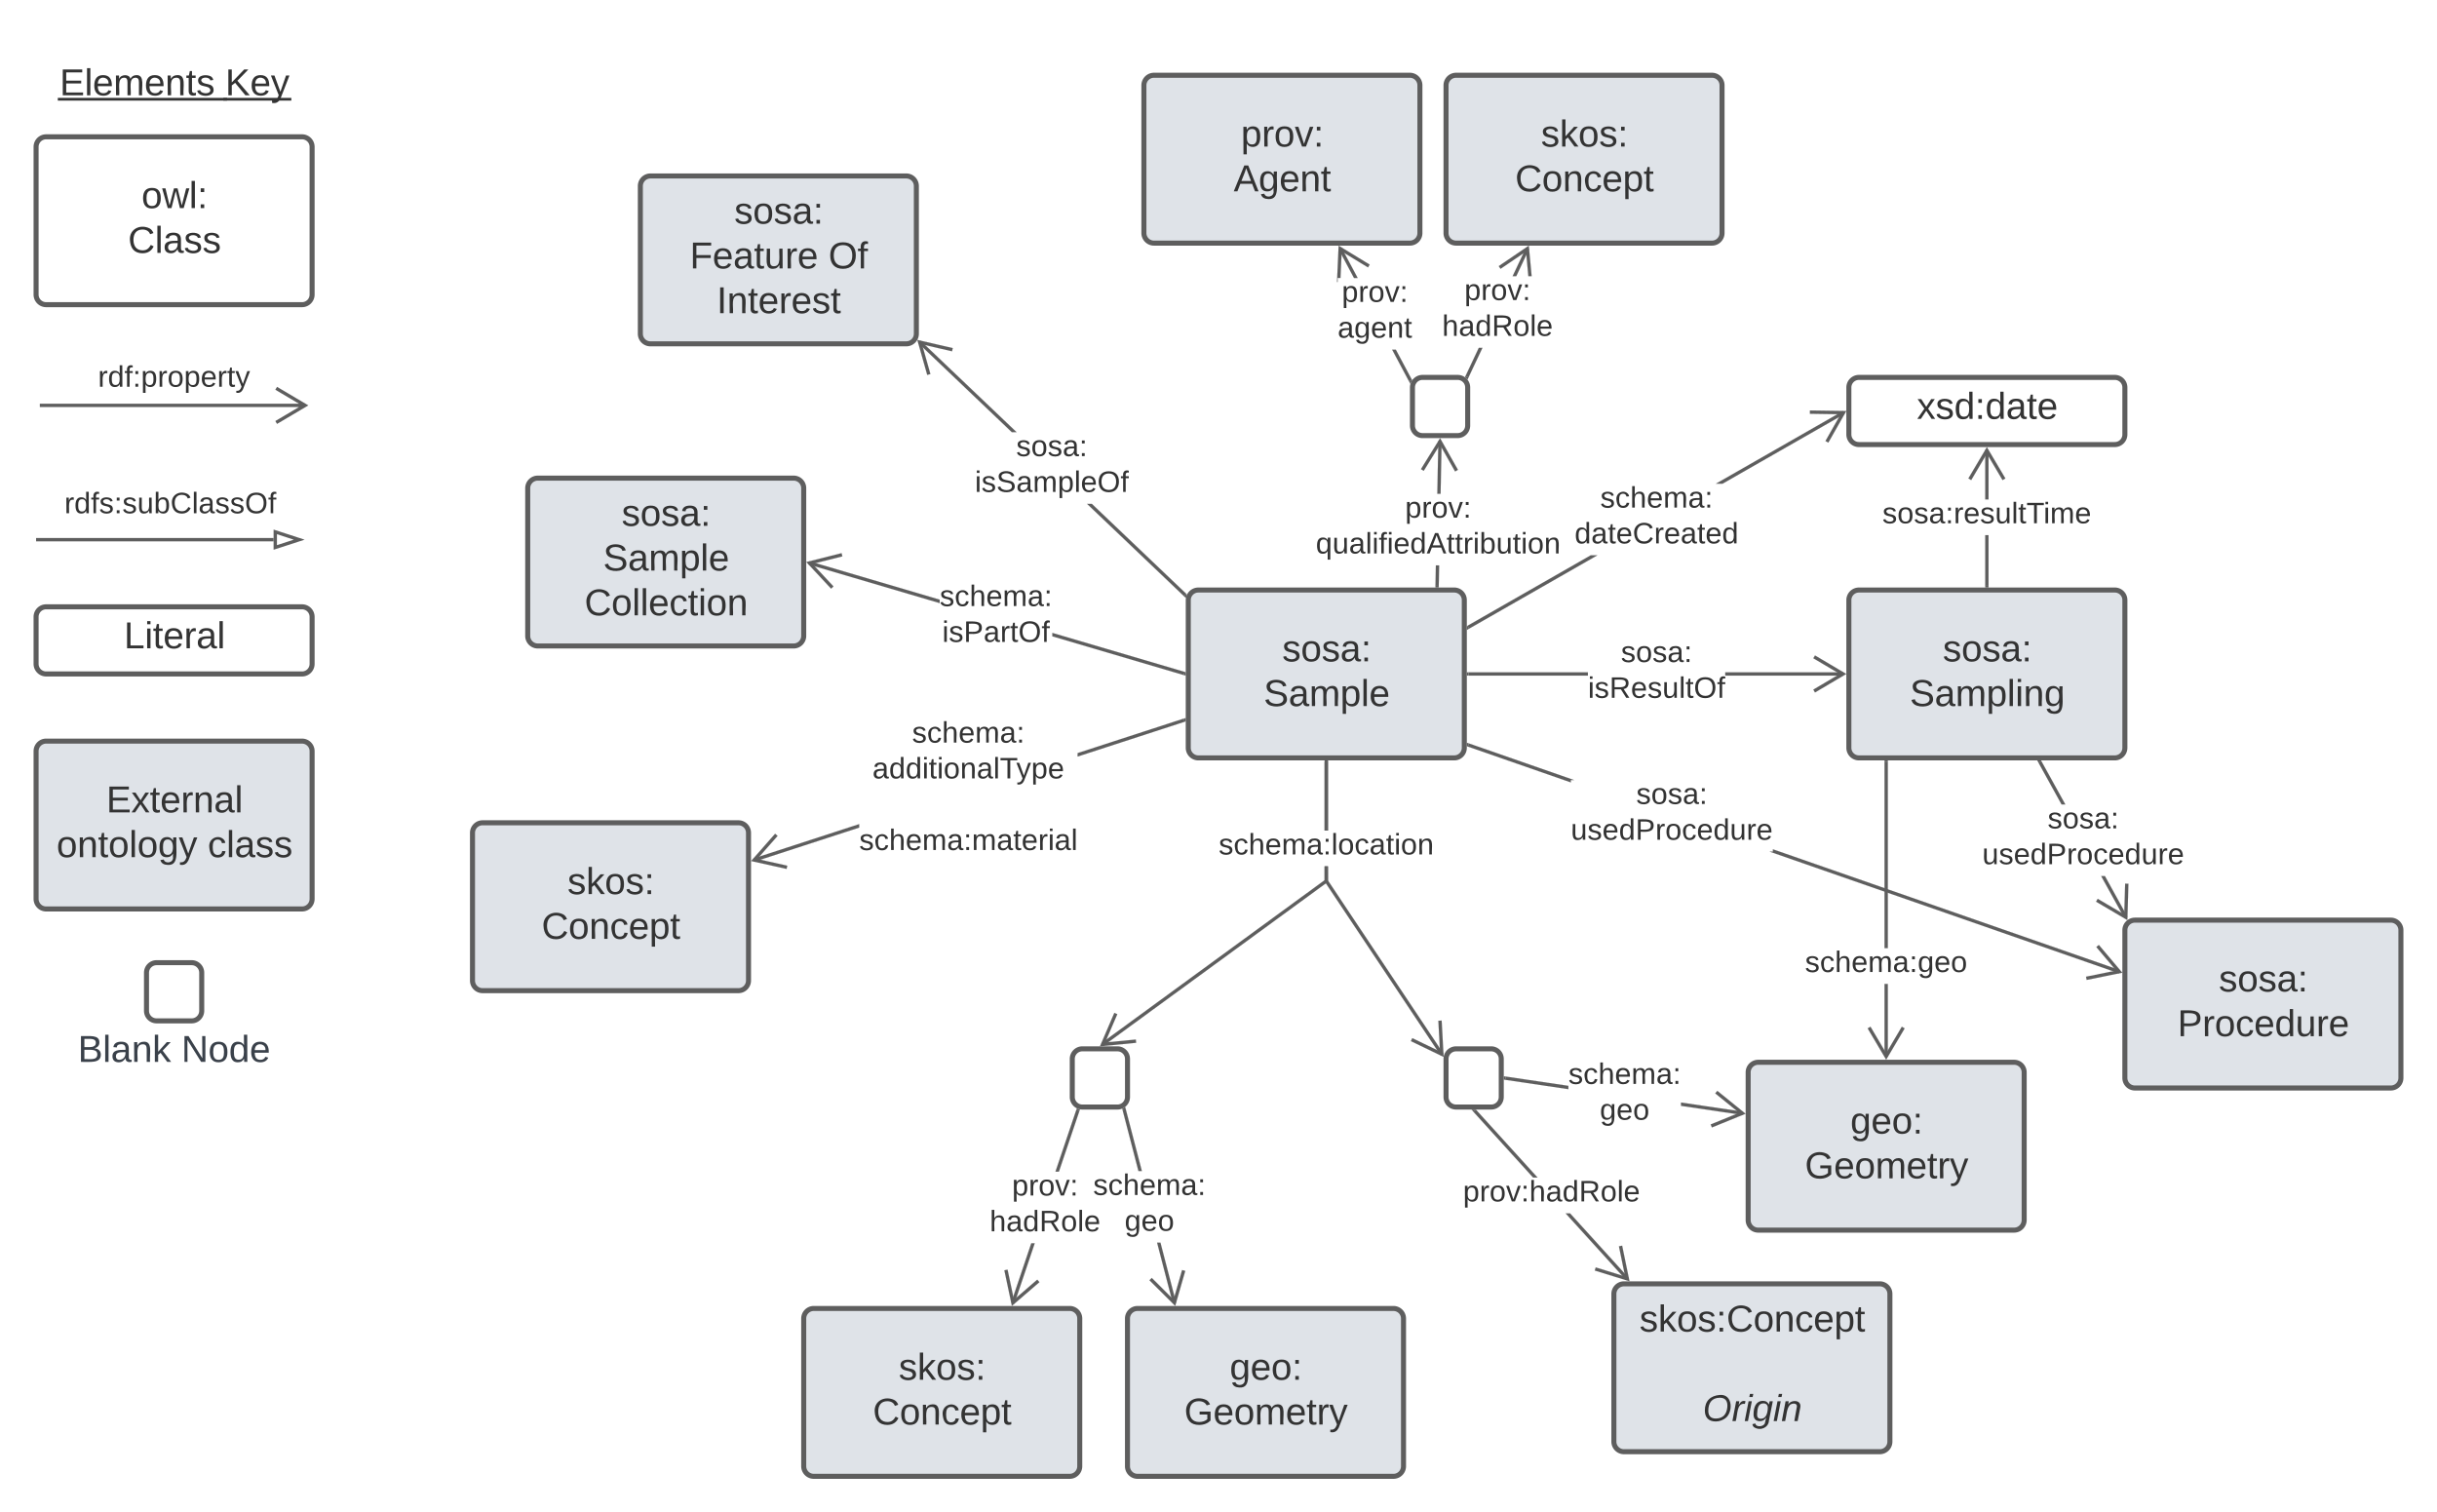 <svg xmlns="http://www.w3.org/2000/svg" xmlns:xlink="http://www.w3.org/1999/xlink" xmlns:lucid="lucid" width="1451.89" height="901"><g transform="translate(-778.5 64.833)" lucid:page-tab-id="0_0"><path d="M500-500h2000v1500H500z" fill="#fff"/><path d="M800 22.67a6 6 0 0 1 6-6h152.44a6 6 0 0 1 6 6v88a6 6 0 0 1-6 6H806a6 6 0 0 1-6-6z" stroke="#5e5e5e" stroke-width="3" fill="#fff"/><use xlink:href="#a" transform="matrix(1,0,0,1,805,21.667) translate(57.809 37.465)"/><use xlink:href="#b" transform="matrix(1,0,0,1,805,21.667) translate(49.784 64.132)"/><path d="M803.22 176.67H960.4M803.25 176.67h-1.03M943.04 186.85l17.22-10.18-17.22-10.18" stroke="#5e5e5e" stroke-width="2" fill="none"/><use xlink:href="#c" transform="matrix(1,0,0,1,836.864,151.333) translate(0 14.222)"/><path d="M800 302.67a6 6 0 0 1 6-6h152.44a6 6 0 0 1 6 6v28a6 6 0 0 1-6 6H806a6 6 0 0 1-6-6z" stroke="#5e5e5e" stroke-width="3" fill="#fff"/><use xlink:href="#d" transform="matrix(1,0,0,1,805,301.667) translate(47.346 19.715)"/><path d="M800-37.33a6 6 0 0 1 6-6h152.44a6 6 0 0 1 6 6v48a6 6 0 0 1-6 6H806a6 6 0 0 1-6-6z" stroke="#000" stroke-opacity="0" stroke-width="3" fill="#fff" fill-opacity="0"/><use xlink:href="#e" transform="matrix(1,0,0,1,805,-38.333) translate(9.043 30.278)"/><use xlink:href="#f" transform="matrix(1,0,0,1,805,-38.333) translate(107.685 30.278)"/><path d="M801 256.67h140.5M801.03 256.67H800" stroke="#5e5e5e" stroke-width="2" fill="none"/><path d="M956.76 256.67l-14.26 4.63v-9.27z" stroke="#5e5e5e" stroke-width="2" fill="#fff"/><use xlink:href="#g" transform="matrix(1,0,0,1,816.864,226.698) translate(0 14.222)"/><path d="M800 382.67a6 6 0 0 1 6-6h152.44a6 6 0 0 1 6 6v88a6 6 0 0 1-6 6H806a6 6 0 0 1-6-6z" stroke="#5e5e5e" stroke-width="3" fill="#dfe3e8"/><use xlink:href="#h" transform="matrix(1,0,0,1,805,381.667) translate(36.821 37.465)"/><use xlink:href="#i" transform="matrix(1,0,0,1,805,381.667) translate(7.191 64.132)"/><use xlink:href="#j" transform="matrix(1,0,0,1,805,381.667) translate(97.253 64.132)"/><path d="M1486.44 292.67a6 6 0 0 1 6-6h152.45a6 6 0 0 1 6 6v88a6 6 0 0 1-6 6h-152.46a6 6 0 0 1-6-6z" stroke="#5e5e5e" stroke-width="3" fill="#dfe3e8"/><use xlink:href="#k" transform="matrix(1,0,0,1,1491.444,291.667) translate(50.957 37.465)"/><use xlink:href="#l" transform="matrix(1,0,0,1,1491.444,291.667) translate(39.907 64.132)"/><path d="M2044.44 489.33a6 6 0 0 1 6-6h152.45a6 6 0 0 1 6 6v88a6 6 0 0 1-6 6h-152.46a6 6 0 0 1-6-6z" stroke="#5e5e5e" stroke-width="3" fill="#dfe3e8"/><use xlink:href="#k" transform="matrix(1,0,0,1,2049.444,488.333) translate(50.957 37.465)"/><use xlink:href="#m" transform="matrix(1,0,0,1,2049.444,488.333) translate(26.327 64.132)"/><path d="M2045.92 481.27l-1.7.95-13.9-25.13h2.23zm-36.96-66.85h-2.23l-13.77-24.9 1.7-.95z" stroke="#5e5e5e" stroke-width=".05" fill="#5e5e5e"/><path d="M1994.68 388.6l-1.7.94-.76-1.37h2.23z" fill="#5e5e5e"/><path stroke="#5e5e5e" stroke-width=".05" fill="#5e5e5e"/><path d="M2046.55 461.65l-.63 21.65-18.66-10.98 1-1.68 15.8 9.3.54-18.34z" stroke="#5e5e5e" stroke-width=".05" fill="#5e5e5e"/><use xlink:href="#n" transform="matrix(1,0,0,1,1959.441,414.419) translate(38.968 14.222)"/><use xlink:href="#o" transform="matrix(1,0,0,1,1959.441,414.419) translate(0.005 35.556)"/><path d="M1160 46a6 6 0 0 1 6-6h152.44a6 6 0 0 1 6 6v88a6 6 0 0 1-6 6H1166a6 6 0 0 1-6-6z" stroke="#5e5e5e" stroke-width="3" fill="#dfe3e8"/><use xlink:href="#k" transform="matrix(1,0,0,1,1165,45) translate(50.957 23.403)"/><use xlink:href="#p" transform="matrix(1,0,0,1,1165,45) translate(24.475 50.069)"/><use xlink:href="#q" transform="matrix(1,0,0,1,1165,45) translate(107.068 50.069)"/><use xlink:href="#r" transform="matrix(1,0,0,1,1165,45) translate(40.494 76.736)"/><path d="M1485.26 288.95l-1.35 1.4-57.77-55.02h2.83zm-101.1-96.3h-2.82l-55.7-53.05 1.34-1.4z" stroke="#5e5e5e" stroke-width=".05" fill="#5e5e5e"/><path d="M1485.7 289.38l-.4.97-.26 1.1-1.15-1.1 1.34-1.42z" fill="#5e5e5e"/><path stroke="#5e5e5e" stroke-width=".05" fill="#5e5e5e"/><path d="M1346.12 142.54l-.44 1.9-17.88-4.13 5 17.67-1.88.53-5.9-20.83z" stroke="#5e5e5e" stroke-width=".05" fill="#5e5e5e"/><use xlink:href="#n" transform="matrix(1,0,0,1,1359.296,192.66) translate(24.622 14.222)"/><use xlink:href="#s" transform="matrix(1,0,0,1,1359.296,192.66) translate(0.005 35.556)"/><path d="M1880 292.67a6 6 0 0 1 6-6h152.44a6 6 0 0 1 6 6v88a6 6 0 0 1-6 6H1886a6 6 0 0 1-6-6z" stroke="#5e5e5e" stroke-width="3" fill="#dfe3e8"/><use xlink:href="#k" transform="matrix(1,0,0,1,1885,291.667) translate(50.957 37.465)"/><use xlink:href="#t" transform="matrix(1,0,0,1,1885,291.667) translate(31.296 64.132)"/><path d="M1724.53 337.64h-71.14v-1.95h71.13zm152.15 0h-70.32v-1.95h70.32z" stroke="#5e5e5e" stroke-width=".05" fill="#5e5e5e"/><path d="M1653.4 337.64h-1v-1.95h1z" fill="#5e5e5e"/><path stroke="#5e5e5e" stroke-width=".05" fill="#5e5e5e"/><path d="M1878.45 336.67l-18.63 11.02-1-1.7 15.8-9.33-15.8-9.35 1-1.67z" stroke="#5e5e5e" stroke-width=".05" fill="#5e5e5e"/><use xlink:href="#n" transform="matrix(1,0,0,1,1724.531,315.333) translate(19.684 14.222)"/><use xlink:href="#u" transform="matrix(1,0,0,1,1724.531,315.333) translate(0.005 35.556)"/><path d="M1880 166a6 6 0 0 1 6-6h152.44a6 6 0 0 1 6 6v28a6 6 0 0 1-6 6H1886a6 6 0 0 1-6-6z" stroke="#5e5e5e" stroke-width="3" fill="#fff"/><use xlink:href="#v" transform="matrix(1,0,0,1,1885,165) translate(35.525 19.715)"/><path d="M1963.2 284.17h-1.95V254h1.95zm0-51.5h-1.95v-29.35h1.95z" stroke="#5e5e5e" stroke-width=".05" fill="#5e5e5e"/><path d="M1963.2 285.17h-1.95v-1.03h1.95z" fill="#5e5e5e"/><path stroke="#5e5e5e" stroke-width=".05" fill="#5e5e5e"/><path d="M1973.24 220.18l-1.68 1-9.34-15.8-9.34 15.8-1.68-1 11.02-18.63z" stroke="#5e5e5e" stroke-width=".05" fill="#5e5e5e"/><use xlink:href="#w" transform="matrix(1,0,0,1,1899.951,232.667) translate(0.005 14.222)"/><path d="M1653.74 309.68l-.97-1.7 73.4-41.98h3.94zm223.67-127.93l-72.7 41.58h-3.92l75.66-43.27z" stroke="#5e5e5e" stroke-width=".05" fill="#5e5e5e"/><path d="M1653.76 309.67l-1.37.8v-2.26l.4-.22z" fill="#5e5e5e"/><path stroke="#5e5e5e" stroke-width=".05" fill="#5e5e5e"/><path d="M1878.46 180.02l-10.7 18.82-1.7-.96 9.07-15.95-18.35-.27.03-1.95z" stroke="#5e5e5e" stroke-width=".05" fill="#5e5e5e"/><use xlink:href="#x" transform="matrix(1,0,0,1,1716.605,223.333) translate(15.289 14.222)"/><use xlink:href="#y" transform="matrix(1,0,0,1,1716.605,223.333) translate(0.005 35.556)"/><path d="M1820 574a6 6 0 0 1 6-6h152.44a6 6 0 0 1 6 6v88a6 6 0 0 1-6 6H1826a6 6 0 0 1-6-6z" stroke="#5e5e5e" stroke-width="3" fill="#dfe3e8"/><use xlink:href="#z" transform="matrix(1,0,0,1,1825,573) translate(55.895 37.465)"/><use xlink:href="#A" transform="matrix(1,0,0,1,1825,573) translate(28.796 64.132)"/><path d="M1903.2 564.68h-1.95v-43.35h1.95zm0-64.68h-1.95V389.17h1.95z" stroke="#5e5e5e" stroke-width=".05" fill="#5e5e5e"/><path d="M1903.2 389.2h-1.95v-1.03h1.95z" fill="#5e5e5e"/><path stroke="#5e5e5e" stroke-width=".05" fill="#5e5e5e"/><path d="M1913.24 547.82l-11.02 18.63-11.02-18.63 1.68-1 9.34 15.8 9.34-15.8z" stroke="#5e5e5e" stroke-width=".05" fill="#5e5e5e"/><use xlink:href="#B" transform="matrix(1,0,0,1,1853.852,500) translate(0.005 14.222)"/><path d="M865.78 514.67a6 6 0 0 1 6-6h20.9a6 6 0 0 1 6 6v22.66a6 6 0 0 1-6 6h-20.9a6 6 0 0 1-6-6z" stroke="#5e5e5e" stroke-width="3" fill="#fff"/><path d="M812.22 549.33a6 6 0 0 1 6-6h128a6 6 0 0 1 6 6v28a6 6 0 0 1-6 6h-128a6 6 0 0 1-6-6z" fill="none"/><use xlink:href="#C" transform="matrix(1,0,0,1,812.222,543.333) translate(12.654 24.444)"/><use xlink:href="#D" transform="matrix(1,0,0,1,812.222,543.333) translate(74.321 24.444)"/><path d="M1640 566a6 6 0 0 1 6-6h20.9a6 6 0 0 1 6 6v22.67a6 6 0 0 1-6 6H1646a6 6 0 0 1-6-6z" stroke="#5e5e5e" stroke-width="3" fill="#fff"/><path d="M1569.64 459.7l68.75 103.07-1.63 1.08-69.08-103.56v-9h1.94zm0-29.74h-1.95v-40.8h1.94z" stroke="#5e5e5e" stroke-width=".05" fill="#5e5e5e"/><path d="M1569.64 389.2h-1.95v-1.03h1.94z" fill="#5e5e5e"/><path stroke="#5e5e5e" stroke-width=".05" fill="#5e5e5e"/><path d="M1638.56 564.8l-19.5-9.4.84-1.76 16.53 7.96-1-18.33 1.96-.1z" stroke="#5e5e5e" stroke-width=".05" fill="#5e5e5e"/><use xlink:href="#E" transform="matrix(1,0,0,1,1504.543,429.963) translate(0.005 14.222)"/><path d="M1740 706a6 6 0 0 1 6-6h152.44a6 6 0 0 1 6 6v88a6 6 0 0 1-6 6H1746a6 6 0 0 1-6-6z" stroke="#5e5e5e" stroke-width="3" fill="#dfe3e8"/><use xlink:href="#F" transform="matrix(1,0,0,1,1745,705) translate(10.247 23.403)"/><use xlink:href="#G" transform="matrix(1,0,0,1,1745,705) translate(77.5 50.069)"/><use xlink:href="#H" transform="matrix(1,0,0,1,1745,705) translate(47.963 76.736)"/><path d="M1748.83 696.5l-1.44 1.3-36.15-39.8h2.64zm-54.3-59.83h-2.64l-35.5-39.1 1.44-1.32z" stroke="#5e5e5e" stroke-width=".05" fill="#5e5e5e"/><path d="M1657.86 596.27l-1.45 1.3-1.27-1.4h2.63z" fill="#5e5e5e"/><path stroke="#5e5e5e" stroke-width=".05" fill="#5e5e5e"/><path d="M1749.3 698.46l-20.68-6.4.57-1.85 17.53 5.43-3.7-17.98 1.9-.4z" stroke="#5e5e5e" stroke-width=".05" fill="#5e5e5e"/><use xlink:href="#I" transform="matrix(1,0,0,1,1650.123,636.667) translate(0.005 14.222)"/><path d="M1816.84 597.44l-.28 1.92-36.56-5.4v-1.98zm-103.95-15.4v1.98l-37.67-5.58.3-1.93z" stroke="#5e5e5e" stroke-width=".05" fill="#5e5e5e"/><path d="M1675.55 576.52l-.3 1.93-.86-.13v-1.97z" fill="#5e5e5e"/><path stroke="#5e5e5e" stroke-width=".05" fill="#5e5e5e"/><path d="M1818.45 598.66l-20.05 8.17-.73-1.8 17-6.93-14.27-11.56 1.23-1.5z" stroke="#5e5e5e" stroke-width=".05" fill="#5e5e5e"/><use xlink:href="#x" transform="matrix(1,0,0,1,1712.889,566.667) translate(0.005 14.222)"/><use xlink:href="#J" transform="matrix(1,0,0,1,1712.889,566.667) translate(18.746 35.556)"/><path d="M1460-14a6 6 0 0 1 6-6h152.44a6 6 0 0 1 6 6v88a6 6 0 0 1-6 6H1466a6 6 0 0 1-6-6z" stroke="#5e5e5e" stroke-width="3" fill="#dfe3e8"/><use xlink:href="#K" transform="matrix(1,0,0,1,1465,-15) translate(52.84 37.465)"/><use xlink:href="#L" transform="matrix(1,0,0,1,1465,-15) translate(48.488 64.132)"/><path d="M1640-14a6 6 0 0 1 6-6h152.44a6 6 0 0 1 6 6v88a6 6 0 0 1-6 6H1646a6 6 0 0 1-6-6z" stroke="#5e5e5e" stroke-width="3" fill="#dfe3e8"/><use xlink:href="#M" transform="matrix(1,0,0,1,1645,-15) translate(51.574 37.465)"/><use xlink:href="#N" transform="matrix(1,0,0,1,1645,-15) translate(36.173 64.132)"/><path d="M1620 166a6 6 0 0 1 6-6h20.9a6 6 0 0 1 6 6v22.67a6 6 0 0 1-6 6H1626a6 6 0 0 1-6-6z" stroke="#5e5e5e" stroke-width="3" fill="#fff"/><path d="M1653.35 160.08l-1.76-.84 7.95-16.87h2.16zm36.1-76.52l-7.62 16.14h-2.16l8-16.97z" stroke="#5e5e5e" stroke-width=".05" fill="#5e5e5e"/><path d="M1653.37 160.05l-.6 1.3-.58-.66-.9-.77.3-.7z" fill="#5e5e5e"/><path stroke="#5e5e5e" stroke-width=".05" fill="#5e5e5e"/><path d="M1691 99.7h-1.95l-1.37-14.7-15.2 10.3-1.08-1.6 17.9-12.16z" stroke="#5e5e5e" stroke-width=".05" fill="#5e5e5e"/><use xlink:href="#O" transform="matrix(1,0,0,1,1637.652,99.699) translate(13.314 14.222)"/><use xlink:href="#P" transform="matrix(1,0,0,1,1637.652,99.699) translate(0.005 35.556)"/><path d="M1619.65 161.4l-1.72.9-10.05-18.85h2.2zm-32.28-60.62h-2.2l-9.18-17.22 1.7-.9z" stroke="#5e5e5e" stroke-width=".05" fill="#5e5e5e"/><path d="M1619.84 161.74l-.53.85-.44 1.08-.06.26-.88-1.66 1.72-.92z" fill="#5e5e5e"/><path stroke="#5e5e5e" stroke-width=".05" fill="#5e5e5e"/><path d="M1594.5 92.8l-1 1.67-15.68-9.55-.7 15.86h-1.7v2.4h-.37l.97-21.64z" stroke="#5e5e5e" stroke-width=".05" fill="#5e5e5e"/><use xlink:href="#O" transform="matrix(1,0,0,1,1575.407,100.78) translate(2.499 14.222)"/><use xlink:href="#Q" transform="matrix(1,0,0,1,1575.407,100.78) translate(0.005 35.556)"/><path d="M1635.66 284.2l-1.95-.05.25-12.16h1.95zm1.72-86.2l-.62 31.32h-1.95l.63-31.35z" stroke="#5e5e5e" stroke-width=".05" fill="#5e5e5e"/><path d="M1635.66 284.16l-.02 1h-1.95v-1.04z" fill="#5e5e5e"/><path stroke="#5e5e5e" stroke-width=".05" fill="#5e5e5e"/><path d="M1647.1 215.07l-1.7.96-9.03-15.98-9.66 15.6-1.65-1.02 11.4-18.4z" stroke="#5e5e5e" stroke-width=".05" fill="#5e5e5e"/><use xlink:href="#O" transform="matrix(1,0,0,1,1562.418,229.319) translate(53.215 14.222)"/><use xlink:href="#R" transform="matrix(1,0,0,1,1562.418,229.319) translate(0.005 35.556)"/><path d="M1450.22 720.67a6 6 0 0 1 6-6h152.45a6 6 0 0 1 6 6v88a6 6 0 0 1-6 6h-152.45a6 6 0 0 1-6-6z" stroke="#5e5e5e" stroke-width="3" fill="#dfe3e8"/><use xlink:href="#z" transform="matrix(1,0,0,1,1455.222,719.667) translate(55.895 37.465)"/><use xlink:href="#A" transform="matrix(1,0,0,1,1455.222,719.667) translate(28.796 64.132)"/><path d="M1417.33 566a6 6 0 0 1 6-6h20.9a6 6 0 0 1 6 6v22.67a6 6 0 0 1-6 6h-20.9a6 6 0 0 1-6-6z" stroke="#5e5e5e" stroke-width="3" fill="#fff"/><path d="M1569.64 460.5l-133.82 97.72-1.15-1.58 133.02-97.13v-8.2h1.94zm0-30.54h-1.95v-40.8h1.94z" stroke="#5e5e5e" stroke-width=".05" fill="#5e5e5e"/><path d="M1569.64 389.2h-1.95v-1.03h1.94z" fill="#5e5e5e"/><path stroke="#5e5e5e" stroke-width=".05" fill="#5e5e5e"/><path d="M1444.16 539.35l-7.25 16.86 18.28-1.76.18 1.94-21.54 2.1 8.55-19.9z" stroke="#5e5e5e" stroke-width=".05" fill="#5e5e5e"/><path d="M1257.33 720.67a6 6 0 0 1 6-6h152.45a6 6 0 0 1 6 6v88a6 6 0 0 1-6 6h-152.45a6 6 0 0 1-6-6z" stroke="#5e5e5e" stroke-width="3" fill="#dfe3e8"/><use xlink:href="#M" transform="matrix(1,0,0,1,1262.333,719.667) translate(51.574 37.465)"/><use xlink:href="#N" transform="matrix(1,0,0,1,1262.333,719.667) translate(36.173 64.132)"/><path d="M1382.84 711.76l-1.85-.63 11.92-35.32h2.06zm38.73-114.72l-12.2 36.1h-2.05l12.4-36.72z" stroke="#5e5e5e" stroke-width=".05" fill="#5e5e5e"/><path d="M1421 595.8l.9.22-.34 1.05-1.85-.63.36-1.03z" fill="#5e5e5e"/><path stroke="#5e5e5e" stroke-width=".05" fill="#5e5e5e"/><path d="M1382.57 709.5l13.9-12 1.28 1.5-16.4 14.12-4.48-21.18 1.9-.4z" stroke="#5e5e5e" stroke-width=".05" fill="#5e5e5e"/><g><use xlink:href="#O" transform="matrix(1,0,0,1,1368.112,633.142) translate(13.314 14.222)"/><use xlink:href="#P" transform="matrix(1,0,0,1,1368.112,633.142) translate(0.005 35.556)"/></g><path d="M1479.15 711.16l-1.88.5-9.4-36.18h2zm-20.36-78.34h-2.03l-9.48-36.47 1.88-.5z" stroke="#5e5e5e" stroke-width=".05" fill="#5e5e5e"/><path d="M1449.2 595.88l-1.9.5-.2-.8.53-.23 1-.6.2-.2z" fill="#5e5e5e"/><path stroke="#5e5e5e" stroke-width=".05" fill="#5e5e5e"/><path d="M1484.63 692.3l-5.98 20.82-15.35-15.26 1.38-1.4 13 12.95 5.08-17.63z" stroke="#5e5e5e" stroke-width=".05" fill="#5e5e5e"/><g><use xlink:href="#x" transform="matrix(1,0,0,1,1429.771,632.817) translate(0.005 14.222)"/><use xlink:href="#J" transform="matrix(1,0,0,1,1429.771,632.817) translate(18.746 35.556)"/></g><path d="M1060 431.33a6 6 0 0 1 6-6h152.44a6 6 0 0 1 6 6v88a6 6 0 0 1-6 6H1066a6 6 0 0 1-6-6z" stroke="#5e5e5e" stroke-width="3" fill="#dfe3e8"/><g><use xlink:href="#M" transform="matrix(1,0,0,1,1065,430.333) translate(51.574 37.465)"/><use xlink:href="#N" transform="matrix(1,0,0,1,1065,430.333) translate(36.173 64.132)"/></g><path d="M1290.38 428.18l-62.4 20.3-.6-1.86 63-20.5zm193.9-63.05l-63.77 20.74v-2.05l63.2-20.55z" stroke="#5e5e5e" stroke-width=".05" fill="#5e5e5e"/><path d="M1484.94 364.92l-.67.2-.6-1.84 1.27-.4z" fill="#5e5e5e"/><path stroke="#5e5e5e" stroke-width=".05" fill="#5e5e5e"/><path d="M1241.77 433.14l-12.14 13.77 17.9 4-.4 1.9-21.14-4.7 14.3-16.25z" stroke="#5e5e5e" stroke-width=".05" fill="#5e5e5e"/><g><use xlink:href="#x" transform="matrix(1,0,0,1,1290.383,363.333) translate(31.511 14.222)"/><use xlink:href="#S" transform="matrix(1,0,0,1,1290.383,363.333) translate(7.882 35.556)"/><use xlink:href="#T" transform="matrix(1,0,0,1,1290.383,363.333) translate(65.067 56.889)"/><use xlink:href="#U" transform="matrix(1,0,0,1,1290.383,363.333) translate(0.005 78.222)"/></g><path d="M1092.9 226a6 6 0 0 1 6-6h152.43a6 6 0 0 1 6 6v88a6 6 0 0 1-6 6H1098.9a6 6 0 0 1-6-6z" stroke="#5e5e5e" stroke-width="3" fill="#dfe3e8"/><g><use xlink:href="#k" transform="matrix(1,0,0,1,1097.889,225) translate(50.957 23.403)"/><use xlink:href="#V" transform="matrix(1,0,0,1,1097.889,225) translate(39.907 50.069)"/><use xlink:href="#W" transform="matrix(1,0,0,1,1097.889,225) translate(28.858 76.736)"/></g><path d="M1484.26 335.45l-.55 1.87-78.26-23.08v-2.03zm-145.93-43.03v2.04l-78.03-23 .55-1.88z" stroke="#5e5e5e" stroke-width=".05" fill="#5e5e5e"/><path d="M1484.94 335.65v2.03l-1.26-.37.56-1.86z" fill="#5e5e5e"/><path stroke="#5e5e5e" stroke-width=".05" fill="#5e5e5e"/><path d="M1280.35 266.6l-17.8 4.5 12.5 13.42-1.4 1.33-14.77-15.84 21-5.3z" stroke="#5e5e5e" stroke-width=".05" fill="#5e5e5e"/><g><use xlink:href="#x" transform="matrix(1,0,0,1,1338.333,282) translate(0.005 14.222)"/><use xlink:href="#X" transform="matrix(1,0,0,1,1338.333,282) translate(1.511 35.556)"/></g><path d="M2041.55 513.15l-.64 1.84-208.07-72.47h1.9v-1.4zm-325.3-113.28h-1.9v1.4L1653 379.92l.65-1.85z" stroke="#5e5e5e" stroke-width=".05" fill="#5e5e5e"/><path d="M1653.68 378.08l-.64 1.85-.65-.23v-2.07z" fill="#5e5e5e"/><path stroke="#5e5e5e" stroke-width=".05" fill="#5e5e5e"/><path d="M2042.9 514.65l-21.22 4.28-.4-1.9 18-3.64-11.85-14.03 1.5-1.25z" stroke="#5e5e5e" stroke-width=".05" fill="#5e5e5e"/><g><use xlink:href="#n" transform="matrix(1,0,0,1,1714.337,399.867) translate(38.968 14.222)"/><use xlink:href="#o" transform="matrix(1,0,0,1,1714.337,399.867) translate(0.005 35.556)"/></g><defs><path fill="#333" d="M100-194c62-1 85 37 85 99 1 63-27 99-86 99S16-35 15-95c0-66 28-99 85-99zM99-20c44 1 53-31 53-75 0-43-8-75-51-75s-53 32-53 75 10 74 51 75" id="Y"/><path fill="#333" d="M206 0h-36l-40-164L89 0H53L-1-190h32L70-26l43-164h34l41 164 42-164h31" id="Z"/><path fill="#333" d="M24 0v-261h32V0H24" id="aa"/><path fill="#333" d="M33-154v-36h34v36H33zM33 0v-36h34V0H33" id="ab"/><g id="a"><use transform="matrix(0.062,0,0,0.062,0,0)" xlink:href="#Y"/><use transform="matrix(0.062,0,0,0.062,12.346,0)" xlink:href="#Z"/><use transform="matrix(0.062,0,0,0.062,28.333,0)" xlink:href="#aa"/><use transform="matrix(0.062,0,0,0.062,33.21,0)" xlink:href="#ab"/></g><path fill="#333" d="M212-179c-10-28-35-45-73-45-59 0-87 40-87 99 0 60 29 101 89 101 43 0 62-24 78-52l27 14C228-24 195 4 139 4 59 4 22-46 18-125c-6-104 99-153 187-111 19 9 31 26 39 46" id="ac"/><path fill="#333" d="M141-36C126-15 110 5 73 4 37 3 15-17 15-53c-1-64 63-63 125-63 3-35-9-54-41-54-24 1-41 7-42 31l-33-3c5-37 33-52 76-52 45 0 72 20 72 64v82c-1 20 7 32 28 27v20c-31 9-61-2-59-35zM48-53c0 20 12 33 32 33 41-3 63-29 60-74-43 2-92-5-92 41" id="ad"/><path fill="#333" d="M135-143c-3-34-86-38-87 0 15 53 115 12 119 90S17 21 10-45l28-5c4 36 97 45 98 0-10-56-113-15-118-90-4-57 82-63 122-42 12 7 21 19 24 35" id="ae"/><g id="b"><use transform="matrix(0.062,0,0,0.062,0,0)" xlink:href="#ac"/><use transform="matrix(0.062,0,0,0.062,15.988,0)" xlink:href="#aa"/><use transform="matrix(0.062,0,0,0.062,20.864,0)" xlink:href="#ad"/><use transform="matrix(0.062,0,0,0.062,33.21,0)" xlink:href="#ae"/><use transform="matrix(0.062,0,0,0.062,44.321,0)" xlink:href="#ae"/></g><path fill="#333" d="M114-163C36-179 61-72 57 0H25l-1-190h30c1 12-1 29 2 39 6-27 23-49 58-41v29" id="af"/><path fill="#333" d="M85-194c31 0 48 13 60 33l-1-100h32l1 261h-30c-2-10 0-23-3-31C134-8 116 4 85 4 32 4 16-35 15-94c0-66 23-100 70-100zm9 24c-40 0-46 34-46 75 0 40 6 74 45 74 42 0 51-32 51-76 0-42-9-74-50-73" id="ag"/><path fill="#333" d="M101-234c-31-9-42 10-38 44h38v23H63V0H32v-167H5v-23h27c-7-52 17-82 69-68v24" id="ah"/><path fill="#333" d="M115-194c55 1 70 41 70 98S169 2 115 4C84 4 66-9 55-30l1 105H24l-1-265h31l2 30c10-21 28-34 59-34zm-8 174c40 0 45-34 45-75s-6-73-45-74c-42 0-51 32-51 76 0 43 10 73 51 73" id="ai"/><path fill="#333" d="M100-194c63 0 86 42 84 106H49c0 40 14 67 53 68 26 1 43-12 49-29l28 8c-11 28-37 45-77 45C44 4 14-33 15-96c1-61 26-98 85-98zm52 81c6-60-76-77-97-28-3 7-6 17-6 28h103" id="aj"/><path fill="#333" d="M59-47c-2 24 18 29 38 22v24C64 9 27 4 27-40v-127H5v-23h24l9-43h21v43h35v23H59v120" id="ak"/><path fill="#333" d="M179-190L93 31C79 59 56 82 12 73V49c39 6 53-20 64-50L1-190h34L92-34l54-156h33" id="al"/><g id="c"><use transform="matrix(0.049,0,0,0.049,0,0)" xlink:href="#af"/><use transform="matrix(0.049,0,0,0.049,5.877,0)" xlink:href="#ag"/><use transform="matrix(0.049,0,0,0.049,15.753,0)" xlink:href="#ah"/><use transform="matrix(0.049,0,0,0.049,20.691,0)" xlink:href="#ab"/><use transform="matrix(0.049,0,0,0.049,25.63,0)" xlink:href="#ai"/><use transform="matrix(0.049,0,0,0.049,35.506,0)" xlink:href="#af"/><use transform="matrix(0.049,0,0,0.049,41.383,0)" xlink:href="#Y"/><use transform="matrix(0.049,0,0,0.049,51.259,0)" xlink:href="#ai"/><use transform="matrix(0.049,0,0,0.049,61.136,0)" xlink:href="#aj"/><use transform="matrix(0.049,0,0,0.049,71.012,0)" xlink:href="#af"/><use transform="matrix(0.049,0,0,0.049,76.889,0)" xlink:href="#ak"/><use transform="matrix(0.049,0,0,0.049,81.827,0)" xlink:href="#al"/></g><path fill="#333" d="M30 0v-248h33v221h125V0H30" id="am"/><path fill="#333" d="M24-231v-30h32v30H24zM24 0v-190h32V0H24" id="an"/><g id="d"><use transform="matrix(0.062,0,0,0.062,0,0)" xlink:href="#am"/><use transform="matrix(0.062,0,0,0.062,12.346,0)" xlink:href="#an"/><use transform="matrix(0.062,0,0,0.062,17.222,0)" xlink:href="#ak"/><use transform="matrix(0.062,0,0,0.062,23.395,0)" xlink:href="#aj"/><use transform="matrix(0.062,0,0,0.062,35.741,0)" xlink:href="#af"/><use transform="matrix(0.062,0,0,0.062,43.086,0)" xlink:href="#ad"/><use transform="matrix(0.062,0,0,0.062,55.432,0)" xlink:href="#aa"/></g><path fill="#333" d="M30 0v-248h187v28H63v79h144v27H63v87h162V0H30" id="ao"/><path fill="#333" d="M210-169c-67 3-38 105-44 169h-31v-121c0-29-5-50-35-48C34-165 62-65 56 0H25l-1-190h30c1 10-1 24 2 32 10-44 99-50 107 0 11-21 27-35 58-36 85-2 47 119 55 194h-31v-121c0-29-5-49-35-48" id="ap"/><path fill="#333" d="M117-194c89-4 53 116 60 194h-32v-121c0-31-8-49-39-48C34-167 62-67 57 0H25l-1-190h30c1 10-1 24 2 32 11-22 29-35 61-36" id="aq"/><g id="e"><use transform="matrix(0.062,0,0,0.062,0,0)" xlink:href="#ao"/><use transform="matrix(0.062,0,0,0.062,14.815,0)" xlink:href="#aa"/><use transform="matrix(0.062,0,0,0.062,19.691,0)" xlink:href="#aj"/><use transform="matrix(0.062,0,0,0.062,32.037,0)" xlink:href="#ap"/><use transform="matrix(0.062,0,0,0.062,50.494,0)" xlink:href="#aj"/><use transform="matrix(0.062,0,0,0.062,62.84,0)" xlink:href="#aq"/><use transform="matrix(0.062,0,0,0.062,75.185,0)" xlink:href="#ak"/><use transform="matrix(0.062,0,0,0.062,81.358,0)" xlink:href="#ae"/><path fill="#333" d="M-1.1 1.54H99.74v1.63H-1.1z"/></g><path fill="#333" d="M194 0L95-120 63-95V0H30v-248h33v124l119-124h40L117-140 236 0h-42" id="ar"/><g id="f"><use transform="matrix(0.062,0,0,0.062,0,0)" xlink:href="#ar"/><use transform="matrix(0.062,0,0,0.062,14.815,0)" xlink:href="#aj"/><use transform="matrix(0.062,0,0,0.062,27.16,0)" xlink:href="#al"/><path fill="#333" d="M-1.1 1.54h40.48v1.63h-40.5z"/></g><path fill="#333" d="M84 4C-5 8 30-112 23-190h32v120c0 31 7 50 39 49 72-2 45-101 50-169h31l1 190h-30c-1-10 1-25-2-33-11 22-28 36-60 37" id="as"/><path fill="#333" d="M115-194c53 0 69 39 70 98 0 66-23 100-70 100C84 3 66-7 56-30L54 0H23l1-261h32v101c10-23 28-34 59-34zm-8 174c40 0 45-34 45-75 0-40-5-75-45-74-42 0-51 32-51 76 0 43 10 73 51 73" id="at"/><path fill="#333" d="M140-251c81 0 123 46 123 126C263-46 219 4 140 4 59 4 17-45 17-125s42-126 123-126zm0 227c63 0 89-41 89-101s-29-99-89-99c-61 0-89 39-89 99S79-25 140-24" id="au"/><g id="g"><use transform="matrix(0.049,0,0,0.049,0,0)" xlink:href="#af"/><use transform="matrix(0.049,0,0,0.049,5.877,0)" xlink:href="#ag"/><use transform="matrix(0.049,0,0,0.049,15.753,0)" xlink:href="#ah"/><use transform="matrix(0.049,0,0,0.049,20.691,0)" xlink:href="#ae"/><use transform="matrix(0.049,0,0,0.049,29.58,0)" xlink:href="#ab"/><use transform="matrix(0.049,0,0,0.049,34.519,0)" xlink:href="#ae"/><use transform="matrix(0.049,0,0,0.049,43.407,0)" xlink:href="#as"/><use transform="matrix(0.049,0,0,0.049,53.284,0)" xlink:href="#at"/><use transform="matrix(0.049,0,0,0.049,63.16,0)" xlink:href="#ac"/><use transform="matrix(0.049,0,0,0.049,75.951,0)" xlink:href="#aa"/><use transform="matrix(0.049,0,0,0.049,79.852,0)" xlink:href="#ad"/><use transform="matrix(0.049,0,0,0.049,89.728,0)" xlink:href="#ae"/><use transform="matrix(0.049,0,0,0.049,98.617,0)" xlink:href="#ae"/><use transform="matrix(0.049,0,0,0.049,107.506,0)" xlink:href="#au"/><use transform="matrix(0.049,0,0,0.049,121.333,0)" xlink:href="#ah"/></g><path fill="#333" d="M141 0L90-78 38 0H4l68-98-65-92h35l48 74 47-74h35l-64 92 68 98h-35" id="av"/><g id="h"><use transform="matrix(0.062,0,0,0.062,0,0)" xlink:href="#ao"/><use transform="matrix(0.062,0,0,0.062,14.815,0)" xlink:href="#av"/><use transform="matrix(0.062,0,0,0.062,25.926,0)" xlink:href="#ak"/><use transform="matrix(0.062,0,0,0.062,32.099,0)" xlink:href="#aj"/><use transform="matrix(0.062,0,0,0.062,44.444,0)" xlink:href="#af"/><use transform="matrix(0.062,0,0,0.062,51.79,0)" xlink:href="#aq"/><use transform="matrix(0.062,0,0,0.062,64.136,0)" xlink:href="#ad"/><use transform="matrix(0.062,0,0,0.062,76.481,0)" xlink:href="#aa"/></g><path fill="#333" d="M177-190C167-65 218 103 67 71c-23-6-38-20-44-43l32-5c15 47 100 32 89-28v-30C133-14 115 1 83 1 29 1 15-40 15-95c0-56 16-97 71-98 29-1 48 16 59 35 1-10 0-23 2-32h30zM94-22c36 0 50-32 50-73 0-42-14-75-50-75-39 0-46 34-46 75s6 73 46 73" id="aw"/><g id="i"><use transform="matrix(0.062,0,0,0.062,0,0)" xlink:href="#Y"/><use transform="matrix(0.062,0,0,0.062,12.346,0)" xlink:href="#aq"/><use transform="matrix(0.062,0,0,0.062,24.691,0)" xlink:href="#ak"/><use transform="matrix(0.062,0,0,0.062,30.864,0)" xlink:href="#Y"/><use transform="matrix(0.062,0,0,0.062,43.21,0)" xlink:href="#aa"/><use transform="matrix(0.062,0,0,0.062,48.086,0)" xlink:href="#Y"/><use transform="matrix(0.062,0,0,0.062,60.432,0)" xlink:href="#aw"/><use transform="matrix(0.062,0,0,0.062,72.778,0)" xlink:href="#al"/></g><path fill="#333" d="M96-169c-40 0-48 33-48 73s9 75 48 75c24 0 41-14 43-38l32 2c-6 37-31 61-74 61-59 0-76-41-82-99-10-93 101-131 147-64 4 7 5 14 7 22l-32 3c-4-21-16-35-41-35" id="ax"/><g id="j"><use transform="matrix(0.062,0,0,0.062,0,0)" xlink:href="#ax"/><use transform="matrix(0.062,0,0,0.062,11.111,0)" xlink:href="#aa"/><use transform="matrix(0.062,0,0,0.062,15.988,0)" xlink:href="#ad"/><use transform="matrix(0.062,0,0,0.062,28.333,0)" xlink:href="#ae"/><use transform="matrix(0.062,0,0,0.062,39.444,0)" xlink:href="#ae"/></g><g id="k"><use transform="matrix(0.062,0,0,0.062,0,0)" xlink:href="#ae"/><use transform="matrix(0.062,0,0,0.062,11.111,0)" xlink:href="#Y"/><use transform="matrix(0.062,0,0,0.062,23.457,0)" xlink:href="#ae"/><use transform="matrix(0.062,0,0,0.062,34.568,0)" xlink:href="#ad"/><use transform="matrix(0.062,0,0,0.062,46.914,0)" xlink:href="#ab"/></g><path fill="#333" d="M185-189c-5-48-123-54-124 2 14 75 158 14 163 119 3 78-121 87-175 55-17-10-28-26-33-46l33-7c5 56 141 63 141-1 0-78-155-14-162-118-5-82 145-84 179-34 5 7 8 16 11 25" id="ay"/><g id="l"><use transform="matrix(0.062,0,0,0.062,0,0)" xlink:href="#ay"/><use transform="matrix(0.062,0,0,0.062,14.815,0)" xlink:href="#ad"/><use transform="matrix(0.062,0,0,0.062,27.16,0)" xlink:href="#ap"/><use transform="matrix(0.062,0,0,0.062,45.617,0)" xlink:href="#ai"/><use transform="matrix(0.062,0,0,0.062,57.963,0)" xlink:href="#aa"/><use transform="matrix(0.062,0,0,0.062,62.84,0)" xlink:href="#aj"/></g><path fill="#333" d="M30-248c87 1 191-15 191 75 0 78-77 80-158 76V0H30v-248zm33 125c57 0 124 11 124-50 0-59-68-47-124-48v98" id="az"/><g id="m"><use transform="matrix(0.062,0,0,0.062,0,0)" xlink:href="#az"/><use transform="matrix(0.062,0,0,0.062,14.815,0)" xlink:href="#af"/><use transform="matrix(0.062,0,0,0.062,22.16,0)" xlink:href="#Y"/><use transform="matrix(0.062,0,0,0.062,34.506,0)" xlink:href="#ax"/><use transform="matrix(0.062,0,0,0.062,45.617,0)" xlink:href="#aj"/><use transform="matrix(0.062,0,0,0.062,57.963,0)" xlink:href="#ag"/><use transform="matrix(0.062,0,0,0.062,70.309,0)" xlink:href="#as"/><use transform="matrix(0.062,0,0,0.062,82.654,0)" xlink:href="#af"/><use transform="matrix(0.062,0,0,0.062,90,0)" xlink:href="#aj"/></g><g id="n"><use transform="matrix(0.049,0,0,0.049,0,0)" xlink:href="#ae"/><use transform="matrix(0.049,0,0,0.049,8.889,0)" xlink:href="#Y"/><use transform="matrix(0.049,0,0,0.049,18.765,0)" xlink:href="#ae"/><use transform="matrix(0.049,0,0,0.049,27.654,0)" xlink:href="#ad"/><use transform="matrix(0.049,0,0,0.049,37.531,0)" xlink:href="#ab"/></g><g id="o"><use transform="matrix(0.049,0,0,0.049,0,0)" xlink:href="#as"/><use transform="matrix(0.049,0,0,0.049,9.877,0)" xlink:href="#ae"/><use transform="matrix(0.049,0,0,0.049,18.765,0)" xlink:href="#aj"/><use transform="matrix(0.049,0,0,0.049,28.642,0)" xlink:href="#ag"/><use transform="matrix(0.049,0,0,0.049,38.519,0)" xlink:href="#az"/><use transform="matrix(0.049,0,0,0.049,50.37,0)" xlink:href="#af"/><use transform="matrix(0.049,0,0,0.049,56.247,0)" xlink:href="#Y"/><use transform="matrix(0.049,0,0,0.049,66.123,0)" xlink:href="#ax"/><use transform="matrix(0.049,0,0,0.049,75.012,0)" xlink:href="#aj"/><use transform="matrix(0.049,0,0,0.049,84.889,0)" xlink:href="#ag"/><use transform="matrix(0.049,0,0,0.049,94.765,0)" xlink:href="#as"/><use transform="matrix(0.049,0,0,0.049,104.642,0)" xlink:href="#af"/><use transform="matrix(0.049,0,0,0.049,110.519,0)" xlink:href="#aj"/></g><path fill="#333" d="M63-220v92h138v28H63V0H30v-248h175v28H63" id="aA"/><g id="p"><use transform="matrix(0.062,0,0,0.062,0,0)" xlink:href="#aA"/><use transform="matrix(0.062,0,0,0.062,13.519,0)" xlink:href="#aj"/><use transform="matrix(0.062,0,0,0.062,25.864,0)" xlink:href="#ad"/><use transform="matrix(0.062,0,0,0.062,38.21,0)" xlink:href="#ak"/><use transform="matrix(0.062,0,0,0.062,44.383,0)" xlink:href="#as"/><use transform="matrix(0.062,0,0,0.062,56.728,0)" xlink:href="#af"/><use transform="matrix(0.062,0,0,0.062,64.074,0)" xlink:href="#aj"/></g><g id="q"><use transform="matrix(0.062,0,0,0.062,0,0)" xlink:href="#au"/><use transform="matrix(0.062,0,0,0.062,17.284,0)" xlink:href="#ah"/></g><path fill="#333" d="M33 0v-248h34V0H33" id="aB"/><g id="r"><use transform="matrix(0.062,0,0,0.062,0,0)" xlink:href="#aB"/><use transform="matrix(0.062,0,0,0.062,6.173,0)" xlink:href="#aq"/><use transform="matrix(0.062,0,0,0.062,18.519,0)" xlink:href="#ak"/><use transform="matrix(0.062,0,0,0.062,24.691,0)" xlink:href="#aj"/><use transform="matrix(0.062,0,0,0.062,37.037,0)" xlink:href="#af"/><use transform="matrix(0.062,0,0,0.062,44.383,0)" xlink:href="#aj"/><use transform="matrix(0.062,0,0,0.062,56.728,0)" xlink:href="#ae"/><use transform="matrix(0.062,0,0,0.062,67.84,0)" xlink:href="#ak"/></g><g id="s"><use transform="matrix(0.049,0,0,0.049,0,0)" xlink:href="#an"/><use transform="matrix(0.049,0,0,0.049,3.901,0)" xlink:href="#ae"/><use transform="matrix(0.049,0,0,0.049,12.79,0)" xlink:href="#ay"/><use transform="matrix(0.049,0,0,0.049,24.642,0)" xlink:href="#ad"/><use transform="matrix(0.049,0,0,0.049,34.519,0)" xlink:href="#ap"/><use transform="matrix(0.049,0,0,0.049,49.284,0)" xlink:href="#ai"/><use transform="matrix(0.049,0,0,0.049,59.16,0)" xlink:href="#aa"/><use transform="matrix(0.049,0,0,0.049,63.062,0)" xlink:href="#aj"/><use transform="matrix(0.049,0,0,0.049,72.938,0)" xlink:href="#au"/><use transform="matrix(0.049,0,0,0.049,86.765,0)" xlink:href="#ah"/></g><g id="t"><use transform="matrix(0.062,0,0,0.062,0,0)" xlink:href="#ay"/><use transform="matrix(0.062,0,0,0.062,14.815,0)" xlink:href="#ad"/><use transform="matrix(0.062,0,0,0.062,27.16,0)" xlink:href="#ap"/><use transform="matrix(0.062,0,0,0.062,45.617,0)" xlink:href="#ai"/><use transform="matrix(0.062,0,0,0.062,57.963,0)" xlink:href="#aa"/><use transform="matrix(0.062,0,0,0.062,62.84,0)" xlink:href="#an"/><use transform="matrix(0.062,0,0,0.062,67.716,0)" xlink:href="#aq"/><use transform="matrix(0.062,0,0,0.062,80.062,0)" xlink:href="#aw"/></g><path fill="#333" d="M233-177c-1 41-23 64-60 70L243 0h-38l-65-103H63V0H30v-248c88 3 205-21 203 71zM63-129c60-2 137 13 137-47 0-61-80-42-137-45v92" id="aC"/><g id="u"><use transform="matrix(0.049,0,0,0.049,0,0)" xlink:href="#an"/><use transform="matrix(0.049,0,0,0.049,3.901,0)" xlink:href="#ae"/><use transform="matrix(0.049,0,0,0.049,12.79,0)" xlink:href="#aC"/><use transform="matrix(0.049,0,0,0.049,25.58,0)" xlink:href="#aj"/><use transform="matrix(0.049,0,0,0.049,35.457,0)" xlink:href="#ae"/><use transform="matrix(0.049,0,0,0.049,44.346,0)" xlink:href="#as"/><use transform="matrix(0.049,0,0,0.049,54.222,0)" xlink:href="#aa"/><use transform="matrix(0.049,0,0,0.049,58.123,0)" xlink:href="#ak"/><use transform="matrix(0.049,0,0,0.049,63.062,0)" xlink:href="#au"/><use transform="matrix(0.049,0,0,0.049,76.889,0)" xlink:href="#ah"/></g><g id="v"><use transform="matrix(0.062,0,0,0.062,0,0)" xlink:href="#av"/><use transform="matrix(0.062,0,0,0.062,11.111,0)" xlink:href="#ae"/><use transform="matrix(0.062,0,0,0.062,22.222,0)" xlink:href="#ag"/><use transform="matrix(0.062,0,0,0.062,34.568,0)" xlink:href="#ab"/><use transform="matrix(0.062,0,0,0.062,40.741,0)" xlink:href="#ag"/><use transform="matrix(0.062,0,0,0.062,53.086,0)" xlink:href="#ad"/><use transform="matrix(0.062,0,0,0.062,65.432,0)" xlink:href="#ak"/><use transform="matrix(0.062,0,0,0.062,71.605,0)" xlink:href="#aj"/></g><path fill="#333" d="M127-220V0H93v-220H8v-28h204v28h-85" id="aD"/><g id="w"><use transform="matrix(0.049,0,0,0.049,0,0)" xlink:href="#ae"/><use transform="matrix(0.049,0,0,0.049,8.889,0)" xlink:href="#Y"/><use transform="matrix(0.049,0,0,0.049,18.765,0)" xlink:href="#ae"/><use transform="matrix(0.049,0,0,0.049,27.654,0)" xlink:href="#ad"/><use transform="matrix(0.049,0,0,0.049,37.531,0)" xlink:href="#ab"/><use transform="matrix(0.049,0,0,0.049,42.469,0)" xlink:href="#af"/><use transform="matrix(0.049,0,0,0.049,48.346,0)" xlink:href="#aj"/><use transform="matrix(0.049,0,0,0.049,58.222,0)" xlink:href="#ae"/><use transform="matrix(0.049,0,0,0.049,67.111,0)" xlink:href="#as"/><use transform="matrix(0.049,0,0,0.049,76.988,0)" xlink:href="#aa"/><use transform="matrix(0.049,0,0,0.049,80.889,0)" xlink:href="#ak"/><use transform="matrix(0.049,0,0,0.049,85.827,0)" xlink:href="#aD"/><use transform="matrix(0.049,0,0,0.049,96,0)" xlink:href="#an"/><use transform="matrix(0.049,0,0,0.049,99.901,0)" xlink:href="#ap"/><use transform="matrix(0.049,0,0,0.049,114.667,0)" xlink:href="#aj"/></g><path fill="#333" d="M106-169C34-169 62-67 57 0H25v-261h32l-1 103c12-21 28-36 61-36 89 0 53 116 60 194h-32v-121c2-32-8-49-39-48" id="aE"/><g id="x"><use transform="matrix(0.049,0,0,0.049,0,0)" xlink:href="#ae"/><use transform="matrix(0.049,0,0,0.049,8.889,0)" xlink:href="#ax"/><use transform="matrix(0.049,0,0,0.049,17.778,0)" xlink:href="#aE"/><use transform="matrix(0.049,0,0,0.049,27.654,0)" xlink:href="#aj"/><use transform="matrix(0.049,0,0,0.049,37.531,0)" xlink:href="#ap"/><use transform="matrix(0.049,0,0,0.049,52.296,0)" xlink:href="#ad"/><use transform="matrix(0.049,0,0,0.049,62.173,0)" xlink:href="#ab"/></g><g id="y"><use transform="matrix(0.049,0,0,0.049,0,0)" xlink:href="#ag"/><use transform="matrix(0.049,0,0,0.049,9.877,0)" xlink:href="#ad"/><use transform="matrix(0.049,0,0,0.049,19.753,0)" xlink:href="#ak"/><use transform="matrix(0.049,0,0,0.049,24.691,0)" xlink:href="#aj"/><use transform="matrix(0.049,0,0,0.049,34.568,0)" xlink:href="#ac"/><use transform="matrix(0.049,0,0,0.049,47.358,0)" xlink:href="#af"/><use transform="matrix(0.049,0,0,0.049,53.235,0)" xlink:href="#aj"/><use transform="matrix(0.049,0,0,0.049,63.111,0)" xlink:href="#ad"/><use transform="matrix(0.049,0,0,0.049,72.988,0)" xlink:href="#ak"/><use transform="matrix(0.049,0,0,0.049,77.926,0)" xlink:href="#aj"/><use transform="matrix(0.049,0,0,0.049,87.802,0)" xlink:href="#ag"/></g><g id="z"><use transform="matrix(0.062,0,0,0.062,0,0)" xlink:href="#aw"/><use transform="matrix(0.062,0,0,0.062,12.346,0)" xlink:href="#aj"/><use transform="matrix(0.062,0,0,0.062,24.691,0)" xlink:href="#Y"/><use transform="matrix(0.062,0,0,0.062,37.037,0)" xlink:href="#ab"/></g><path fill="#333" d="M143 4C61 4 22-44 18-125c-5-107 100-154 193-111 17 8 29 25 37 43l-32 9c-13-25-37-40-76-40-61 0-88 39-88 99 0 61 29 100 91 101 35 0 62-11 79-27v-45h-74v-28h105v86C228-13 192 4 143 4" id="aF"/><g id="A"><use transform="matrix(0.062,0,0,0.062,0,0)" xlink:href="#aF"/><use transform="matrix(0.062,0,0,0.062,17.284,0)" xlink:href="#aj"/><use transform="matrix(0.062,0,0,0.062,29.63,0)" xlink:href="#Y"/><use transform="matrix(0.062,0,0,0.062,41.975,0)" xlink:href="#ap"/><use transform="matrix(0.062,0,0,0.062,60.432,0)" xlink:href="#aj"/><use transform="matrix(0.062,0,0,0.062,72.778,0)" xlink:href="#ak"/><use transform="matrix(0.062,0,0,0.062,78.951,0)" xlink:href="#af"/><use transform="matrix(0.062,0,0,0.062,86.296,0)" xlink:href="#al"/></g><g id="B"><use transform="matrix(0.049,0,0,0.049,0,0)" xlink:href="#ae"/><use transform="matrix(0.049,0,0,0.049,8.889,0)" xlink:href="#ax"/><use transform="matrix(0.049,0,0,0.049,17.778,0)" xlink:href="#aE"/><use transform="matrix(0.049,0,0,0.049,27.654,0)" xlink:href="#aj"/><use transform="matrix(0.049,0,0,0.049,37.531,0)" xlink:href="#ap"/><use transform="matrix(0.049,0,0,0.049,52.296,0)" xlink:href="#ad"/><use transform="matrix(0.049,0,0,0.049,62.173,0)" xlink:href="#ab"/><use transform="matrix(0.049,0,0,0.049,67.111,0)" xlink:href="#aw"/><use transform="matrix(0.049,0,0,0.049,76.988,0)" xlink:href="#aj"/><use transform="matrix(0.049,0,0,0.049,86.864,0)" xlink:href="#Y"/></g><path fill="#3a414a" d="M160-131c35 5 61 23 61 61C221 17 115-2 30 0v-248c76 3 177-17 177 60 0 33-19 50-47 57zm-97-11c50-1 110 9 110-42 0-47-63-36-110-37v79zm0 115c55-2 124 14 124-45 0-56-70-42-124-44v89" id="aG"/><path fill="#3a414a" d="M24 0v-261h32V0H24" id="aH"/><path fill="#3a414a" d="M141-36C126-15 110 5 73 4 37 3 15-17 15-53c-1-64 63-63 125-63 3-35-9-54-41-54-24 1-41 7-42 31l-33-3c5-37 33-52 76-52 45 0 72 20 72 64v82c-1 20 7 32 28 27v20c-31 9-61-2-59-35zM48-53c0 20 12 33 32 33 41-3 63-29 60-74-43 2-92-5-92 41" id="aI"/><path fill="#3a414a" d="M117-194c89-4 53 116 60 194h-32v-121c0-31-8-49-39-48C34-167 62-67 57 0H25l-1-190h30c1 10-1 24 2 32 11-22 29-35 61-36" id="aJ"/><path fill="#3a414a" d="M143 0L79-87 56-68V0H24v-261h32v163l83-92h37l-77 82L181 0h-38" id="aK"/><g id="C"><use transform="matrix(0.062,0,0,0.062,0,0)" xlink:href="#aG"/><use transform="matrix(0.062,0,0,0.062,14.815,0)" xlink:href="#aH"/><use transform="matrix(0.062,0,0,0.062,19.691,0)" xlink:href="#aI"/><use transform="matrix(0.062,0,0,0.062,32.037,0)" xlink:href="#aJ"/><use transform="matrix(0.062,0,0,0.062,44.383,0)" xlink:href="#aK"/></g><path fill="#3a414a" d="M190 0L58-211 59 0H30v-248h39L202-35l-2-213h31V0h-41" id="aL"/><path fill="#3a414a" d="M100-194c62-1 85 37 85 99 1 63-27 99-86 99S16-35 15-95c0-66 28-99 85-99zM99-20c44 1 53-31 53-75 0-43-8-75-51-75s-53 32-53 75 10 74 51 75" id="aM"/><path fill="#3a414a" d="M85-194c31 0 48 13 60 33l-1-100h32l1 261h-30c-2-10 0-23-3-31C134-8 116 4 85 4 32 4 16-35 15-94c0-66 23-100 70-100zm9 24c-40 0-46 34-46 75 0 40 6 74 45 74 42 0 51-32 51-76 0-42-9-74-50-73" id="aN"/><path fill="#3a414a" d="M100-194c63 0 86 42 84 106H49c0 40 14 67 53 68 26 1 43-12 49-29l28 8c-11 28-37 45-77 45C44 4 14-33 15-96c1-61 26-98 85-98zm52 81c6-60-76-77-97-28-3 7-6 17-6 28h103" id="aO"/><g id="D"><use transform="matrix(0.062,0,0,0.062,0,0)" xlink:href="#aL"/><use transform="matrix(0.062,0,0,0.062,15.988,0)" xlink:href="#aM"/><use transform="matrix(0.062,0,0,0.062,28.333,0)" xlink:href="#aN"/><use transform="matrix(0.062,0,0,0.062,40.679,0)" xlink:href="#aO"/></g><g id="E"><use transform="matrix(0.049,0,0,0.049,0,0)" xlink:href="#ae"/><use transform="matrix(0.049,0,0,0.049,8.889,0)" xlink:href="#ax"/><use transform="matrix(0.049,0,0,0.049,17.778,0)" xlink:href="#aE"/><use transform="matrix(0.049,0,0,0.049,27.654,0)" xlink:href="#aj"/><use transform="matrix(0.049,0,0,0.049,37.531,0)" xlink:href="#ap"/><use transform="matrix(0.049,0,0,0.049,52.296,0)" xlink:href="#ad"/><use transform="matrix(0.049,0,0,0.049,62.173,0)" xlink:href="#ab"/><use transform="matrix(0.049,0,0,0.049,67.111,0)" xlink:href="#aa"/><use transform="matrix(0.049,0,0,0.049,71.012,0)" xlink:href="#Y"/><use transform="matrix(0.049,0,0,0.049,80.889,0)" xlink:href="#ax"/><use transform="matrix(0.049,0,0,0.049,89.778,0)" xlink:href="#ad"/><use transform="matrix(0.049,0,0,0.049,99.654,0)" xlink:href="#ak"/><use transform="matrix(0.049,0,0,0.049,104.593,0)" xlink:href="#an"/><use transform="matrix(0.049,0,0,0.049,108.494,0)" xlink:href="#Y"/><use transform="matrix(0.049,0,0,0.049,118.37,0)" xlink:href="#aq"/></g><path fill="#333" d="M143 0L79-87 56-68V0H24v-261h32v163l83-92h37l-77 82L181 0h-38" id="aP"/><g id="F"><use transform="matrix(0.062,0,0,0.062,0,0)" xlink:href="#ae"/><use transform="matrix(0.062,0,0,0.062,11.111,0)" xlink:href="#aP"/><use transform="matrix(0.062,0,0,0.062,22.222,0)" xlink:href="#Y"/><use transform="matrix(0.062,0,0,0.062,34.568,0)" xlink:href="#ae"/><use transform="matrix(0.062,0,0,0.062,45.679,0)" xlink:href="#ab"/><use transform="matrix(0.062,0,0,0.062,51.852,0)" xlink:href="#ac"/><use transform="matrix(0.062,0,0,0.062,67.84,0)" xlink:href="#Y"/><use transform="matrix(0.062,0,0,0.062,80.185,0)" xlink:href="#aq"/><use transform="matrix(0.062,0,0,0.062,92.531,0)" xlink:href="#ax"/><use transform="matrix(0.062,0,0,0.062,103.642,0)" xlink:href="#aj"/><use transform="matrix(0.062,0,0,0.062,115.988,0)" xlink:href="#ai"/><use transform="matrix(0.062,0,0,0.062,128.333,0)" xlink:href="#ak"/></g><path fill="#333" d="M20-101c0-91 52-143 145-150 126-9 127 168 53 223-23 17-55 32-93 32C57 4 20-33 20-101zm216-33c5-57-18-91-73-90-77 1-110 51-110 125 0 49 23 75 73 75 72-1 104-45 110-110" id="aQ"/><path fill="#333" d="M66-151c12-25 30-51 66-40l-6 26C45-176 58-65 38 0H6l36-190h30" id="aR"/><path fill="#333" d="M50-231l6-30h32l-6 30H50zM6 0l37-190h31L37 0H6" id="aS"/><path fill="#333" d="M103-194c29 0 47 14 56 36 2-11 5-23 8-32h30L160-5C157 61 82 97 21 62 9 55 4 45 1 30l28-7c7 42 83 31 92-3 4-16 9-38 13-55-13 20-29 36-62 36-40 0-60-25-60-64 0-71 23-131 91-131zm4 24c-53 0-58 54-61 104-2 27 10 44 36 44 49 0 65-50 67-102 1-29-15-46-42-46" id="aT"/><path fill="#333" d="M67-158c22-48 132-52 116 29L158 0h-32l25-140c3-38-53-32-70-12C52-117 51-52 38 0H6l36-190h30" id="aU"/><g id="H"><use transform="matrix(0.062,0,0,0.062,0,0)" xlink:href="#aQ"/><use transform="matrix(0.062,0,0,0.062,17.284,0)" xlink:href="#aR"/><use transform="matrix(0.062,0,0,0.062,24.63,0)" xlink:href="#aS"/><use transform="matrix(0.062,0,0,0.062,29.506,0)" xlink:href="#aT"/><use transform="matrix(0.062,0,0,0.062,41.852,0)" xlink:href="#aS"/><use transform="matrix(0.062,0,0,0.062,46.728,0)" xlink:href="#aU"/></g><path fill="#333" d="M108 0H70L1-190h34L89-25l56-165h34" id="aV"/><g id="I"><use transform="matrix(0.049,0,0,0.049,0,0)" xlink:href="#ai"/><use transform="matrix(0.049,0,0,0.049,9.877,0)" xlink:href="#af"/><use transform="matrix(0.049,0,0,0.049,15.753,0)" xlink:href="#Y"/><use transform="matrix(0.049,0,0,0.049,25.63,0)" xlink:href="#aV"/><use transform="matrix(0.049,0,0,0.049,34.519,0)" xlink:href="#ab"/><use transform="matrix(0.049,0,0,0.049,39.457,0)" xlink:href="#aE"/><use transform="matrix(0.049,0,0,0.049,49.333,0)" xlink:href="#ad"/><use transform="matrix(0.049,0,0,0.049,59.21,0)" xlink:href="#ag"/><use transform="matrix(0.049,0,0,0.049,69.086,0)" xlink:href="#aC"/><use transform="matrix(0.049,0,0,0.049,81.877,0)" xlink:href="#Y"/><use transform="matrix(0.049,0,0,0.049,91.753,0)" xlink:href="#aa"/><use transform="matrix(0.049,0,0,0.049,95.654,0)" xlink:href="#aj"/></g><g id="J"><use transform="matrix(0.049,0,0,0.049,0,0)" xlink:href="#aw"/><use transform="matrix(0.049,0,0,0.049,9.877,0)" xlink:href="#aj"/><use transform="matrix(0.049,0,0,0.049,19.753,0)" xlink:href="#Y"/></g><g id="K"><use transform="matrix(0.062,0,0,0.062,0,0)" xlink:href="#ai"/><use transform="matrix(0.062,0,0,0.062,12.346,0)" xlink:href="#af"/><use transform="matrix(0.062,0,0,0.062,19.691,0)" xlink:href="#Y"/><use transform="matrix(0.062,0,0,0.062,32.037,0)" xlink:href="#aV"/><use transform="matrix(0.062,0,0,0.062,43.148,0)" xlink:href="#ab"/></g><path fill="#333" d="M205 0l-28-72H64L36 0H1l101-248h38L239 0h-34zm-38-99l-47-123c-12 45-31 82-46 123h93" id="aW"/><g id="L"><use transform="matrix(0.062,0,0,0.062,0,0)" xlink:href="#aW"/><use transform="matrix(0.062,0,0,0.062,14.815,0)" xlink:href="#aw"/><use transform="matrix(0.062,0,0,0.062,27.16,0)" xlink:href="#aj"/><use transform="matrix(0.062,0,0,0.062,39.506,0)" xlink:href="#aq"/><use transform="matrix(0.062,0,0,0.062,51.852,0)" xlink:href="#ak"/></g><g id="M"><use transform="matrix(0.062,0,0,0.062,0,0)" xlink:href="#ae"/><use transform="matrix(0.062,0,0,0.062,11.111,0)" xlink:href="#aP"/><use transform="matrix(0.062,0,0,0.062,22.222,0)" xlink:href="#Y"/><use transform="matrix(0.062,0,0,0.062,34.568,0)" xlink:href="#ae"/><use transform="matrix(0.062,0,0,0.062,45.679,0)" xlink:href="#ab"/></g><g id="N"><use transform="matrix(0.062,0,0,0.062,0,0)" xlink:href="#ac"/><use transform="matrix(0.062,0,0,0.062,15.988,0)" xlink:href="#Y"/><use transform="matrix(0.062,0,0,0.062,28.333,0)" xlink:href="#aq"/><use transform="matrix(0.062,0,0,0.062,40.679,0)" xlink:href="#ax"/><use transform="matrix(0.062,0,0,0.062,51.79,0)" xlink:href="#aj"/><use transform="matrix(0.062,0,0,0.062,64.136,0)" xlink:href="#ai"/><use transform="matrix(0.062,0,0,0.062,76.481,0)" xlink:href="#ak"/></g><g id="O"><use transform="matrix(0.049,0,0,0.049,0,0)" xlink:href="#ai"/><use transform="matrix(0.049,0,0,0.049,9.877,0)" xlink:href="#af"/><use transform="matrix(0.049,0,0,0.049,15.753,0)" xlink:href="#Y"/><use transform="matrix(0.049,0,0,0.049,25.63,0)" xlink:href="#aV"/><use transform="matrix(0.049,0,0,0.049,34.519,0)" xlink:href="#ab"/></g><g id="P"><use transform="matrix(0.049,0,0,0.049,0,0)" xlink:href="#aE"/><use transform="matrix(0.049,0,0,0.049,9.877,0)" xlink:href="#ad"/><use transform="matrix(0.049,0,0,0.049,19.753,0)" xlink:href="#ag"/><use transform="matrix(0.049,0,0,0.049,29.63,0)" xlink:href="#aC"/><use transform="matrix(0.049,0,0,0.049,42.42,0)" xlink:href="#Y"/><use transform="matrix(0.049,0,0,0.049,52.296,0)" xlink:href="#aa"/><use transform="matrix(0.049,0,0,0.049,56.198,0)" xlink:href="#aj"/></g><g id="Q"><use transform="matrix(0.049,0,0,0.049,0,0)" xlink:href="#ad"/><use transform="matrix(0.049,0,0,0.049,9.877,0)" xlink:href="#aw"/><use transform="matrix(0.049,0,0,0.049,19.753,0)" xlink:href="#aj"/><use transform="matrix(0.049,0,0,0.049,29.63,0)" xlink:href="#aq"/><use transform="matrix(0.049,0,0,0.049,39.506,0)" xlink:href="#ak"/></g><path fill="#333" d="M145-31C134-9 116 4 85 4 32 4 16-35 15-94c0-59 17-99 70-100 32-1 48 14 60 33 0-11-1-24 2-32h30l-1 268h-32zM93-21c41 0 51-33 51-76s-8-73-50-73c-40 0-46 35-46 75s5 74 45 74" id="aX"/><g id="R"><use transform="matrix(0.049,0,0,0.049,0,0)" xlink:href="#aX"/><use transform="matrix(0.049,0,0,0.049,9.877,0)" xlink:href="#as"/><use transform="matrix(0.049,0,0,0.049,19.753,0)" xlink:href="#ad"/><use transform="matrix(0.049,0,0,0.049,29.63,0)" xlink:href="#aa"/><use transform="matrix(0.049,0,0,0.049,33.531,0)" xlink:href="#an"/><use transform="matrix(0.049,0,0,0.049,37.432,0)" xlink:href="#ah"/><use transform="matrix(0.049,0,0,0.049,42.37,0)" xlink:href="#an"/><use transform="matrix(0.049,0,0,0.049,46.272,0)" xlink:href="#aj"/><use transform="matrix(0.049,0,0,0.049,56.148,0)" xlink:href="#ag"/><use transform="matrix(0.049,0,0,0.049,66.025,0)" xlink:href="#aW"/><use transform="matrix(0.049,0,0,0.049,77.877,0)" xlink:href="#ak"/><use transform="matrix(0.049,0,0,0.049,82.815,0)" xlink:href="#ak"/><use transform="matrix(0.049,0,0,0.049,87.753,0)" xlink:href="#af"/><use transform="matrix(0.049,0,0,0.049,93.63,0)" xlink:href="#an"/><use transform="matrix(0.049,0,0,0.049,97.531,0)" xlink:href="#at"/><use transform="matrix(0.049,0,0,0.049,107.407,0)" xlink:href="#as"/><use transform="matrix(0.049,0,0,0.049,117.284,0)" xlink:href="#ak"/><use transform="matrix(0.049,0,0,0.049,122.222,0)" xlink:href="#an"/><use transform="matrix(0.049,0,0,0.049,126.123,0)" xlink:href="#Y"/><use transform="matrix(0.049,0,0,0.049,136,0)" xlink:href="#aq"/></g><g id="S"><use transform="matrix(0.049,0,0,0.049,0,0)" xlink:href="#ad"/><use transform="matrix(0.049,0,0,0.049,9.877,0)" xlink:href="#ag"/><use transform="matrix(0.049,0,0,0.049,19.753,0)" xlink:href="#ag"/><use transform="matrix(0.049,0,0,0.049,29.63,0)" xlink:href="#an"/><use transform="matrix(0.049,0,0,0.049,33.531,0)" xlink:href="#ak"/><use transform="matrix(0.049,0,0,0.049,38.469,0)" xlink:href="#an"/><use transform="matrix(0.049,0,0,0.049,42.37,0)" xlink:href="#Y"/><use transform="matrix(0.049,0,0,0.049,52.247,0)" xlink:href="#aq"/><use transform="matrix(0.049,0,0,0.049,62.123,0)" xlink:href="#ad"/><use transform="matrix(0.049,0,0,0.049,72,0)" xlink:href="#aa"/><use transform="matrix(0.049,0,0,0.049,75.901,0)" xlink:href="#aD"/><use transform="matrix(0.049,0,0,0.049,85.728,0)" xlink:href="#al"/><use transform="matrix(0.049,0,0,0.049,94.617,0)" xlink:href="#ai"/><use transform="matrix(0.049,0,0,0.049,104.494,0)" xlink:href="#aj"/></g><g id="U"><use transform="matrix(0.049,0,0,0.049,0,0)" xlink:href="#ae"/><use transform="matrix(0.049,0,0,0.049,8.889,0)" xlink:href="#ax"/><use transform="matrix(0.049,0,0,0.049,17.778,0)" xlink:href="#aE"/><use transform="matrix(0.049,0,0,0.049,27.654,0)" xlink:href="#aj"/><use transform="matrix(0.049,0,0,0.049,37.531,0)" xlink:href="#ap"/><use transform="matrix(0.049,0,0,0.049,52.296,0)" xlink:href="#ad"/><use transform="matrix(0.049,0,0,0.049,62.173,0)" xlink:href="#ab"/><use transform="matrix(0.049,0,0,0.049,67.111,0)" xlink:href="#ap"/><use transform="matrix(0.049,0,0,0.049,81.877,0)" xlink:href="#ad"/><use transform="matrix(0.049,0,0,0.049,91.753,0)" xlink:href="#ak"/><use transform="matrix(0.049,0,0,0.049,96.691,0)" xlink:href="#aj"/><use transform="matrix(0.049,0,0,0.049,106.568,0)" xlink:href="#af"/><use transform="matrix(0.049,0,0,0.049,112.444,0)" xlink:href="#an"/><use transform="matrix(0.049,0,0,0.049,116.346,0)" xlink:href="#ad"/><use transform="matrix(0.049,0,0,0.049,126.222,0)" xlink:href="#aa"/></g><g id="V"><use transform="matrix(0.062,0,0,0.062,0,0)" xlink:href="#ay"/><use transform="matrix(0.062,0,0,0.062,14.815,0)" xlink:href="#ad"/><use transform="matrix(0.062,0,0,0.062,27.16,0)" xlink:href="#ap"/><use transform="matrix(0.062,0,0,0.062,45.617,0)" xlink:href="#ai"/><use transform="matrix(0.062,0,0,0.062,57.963,0)" xlink:href="#aa"/><use transform="matrix(0.062,0,0,0.062,62.84,0)" xlink:href="#aj"/></g><g id="W"><use transform="matrix(0.062,0,0,0.062,0,0)" xlink:href="#ac"/><use transform="matrix(0.062,0,0,0.062,15.988,0)" xlink:href="#Y"/><use transform="matrix(0.062,0,0,0.062,28.333,0)" xlink:href="#aa"/><use transform="matrix(0.062,0,0,0.062,33.21,0)" xlink:href="#aa"/><use transform="matrix(0.062,0,0,0.062,38.086,0)" xlink:href="#aj"/><use transform="matrix(0.062,0,0,0.062,50.432,0)" xlink:href="#ax"/><use transform="matrix(0.062,0,0,0.062,61.543,0)" xlink:href="#ak"/><use transform="matrix(0.062,0,0,0.062,67.716,0)" xlink:href="#an"/><use transform="matrix(0.062,0,0,0.062,72.593,0)" xlink:href="#Y"/><use transform="matrix(0.062,0,0,0.062,84.938,0)" xlink:href="#aq"/></g><g id="X"><use transform="matrix(0.049,0,0,0.049,0,0)" xlink:href="#an"/><use transform="matrix(0.049,0,0,0.049,3.901,0)" xlink:href="#ae"/><use transform="matrix(0.049,0,0,0.049,12.79,0)" xlink:href="#az"/><use transform="matrix(0.049,0,0,0.049,24.642,0)" xlink:href="#ad"/><use transform="matrix(0.049,0,0,0.049,34.519,0)" xlink:href="#af"/><use transform="matrix(0.049,0,0,0.049,40.395,0)" xlink:href="#ak"/><use transform="matrix(0.049,0,0,0.049,45.333,0)" xlink:href="#au"/><use transform="matrix(0.049,0,0,0.049,59.16,0)" xlink:href="#ah"/></g></defs></g></svg>